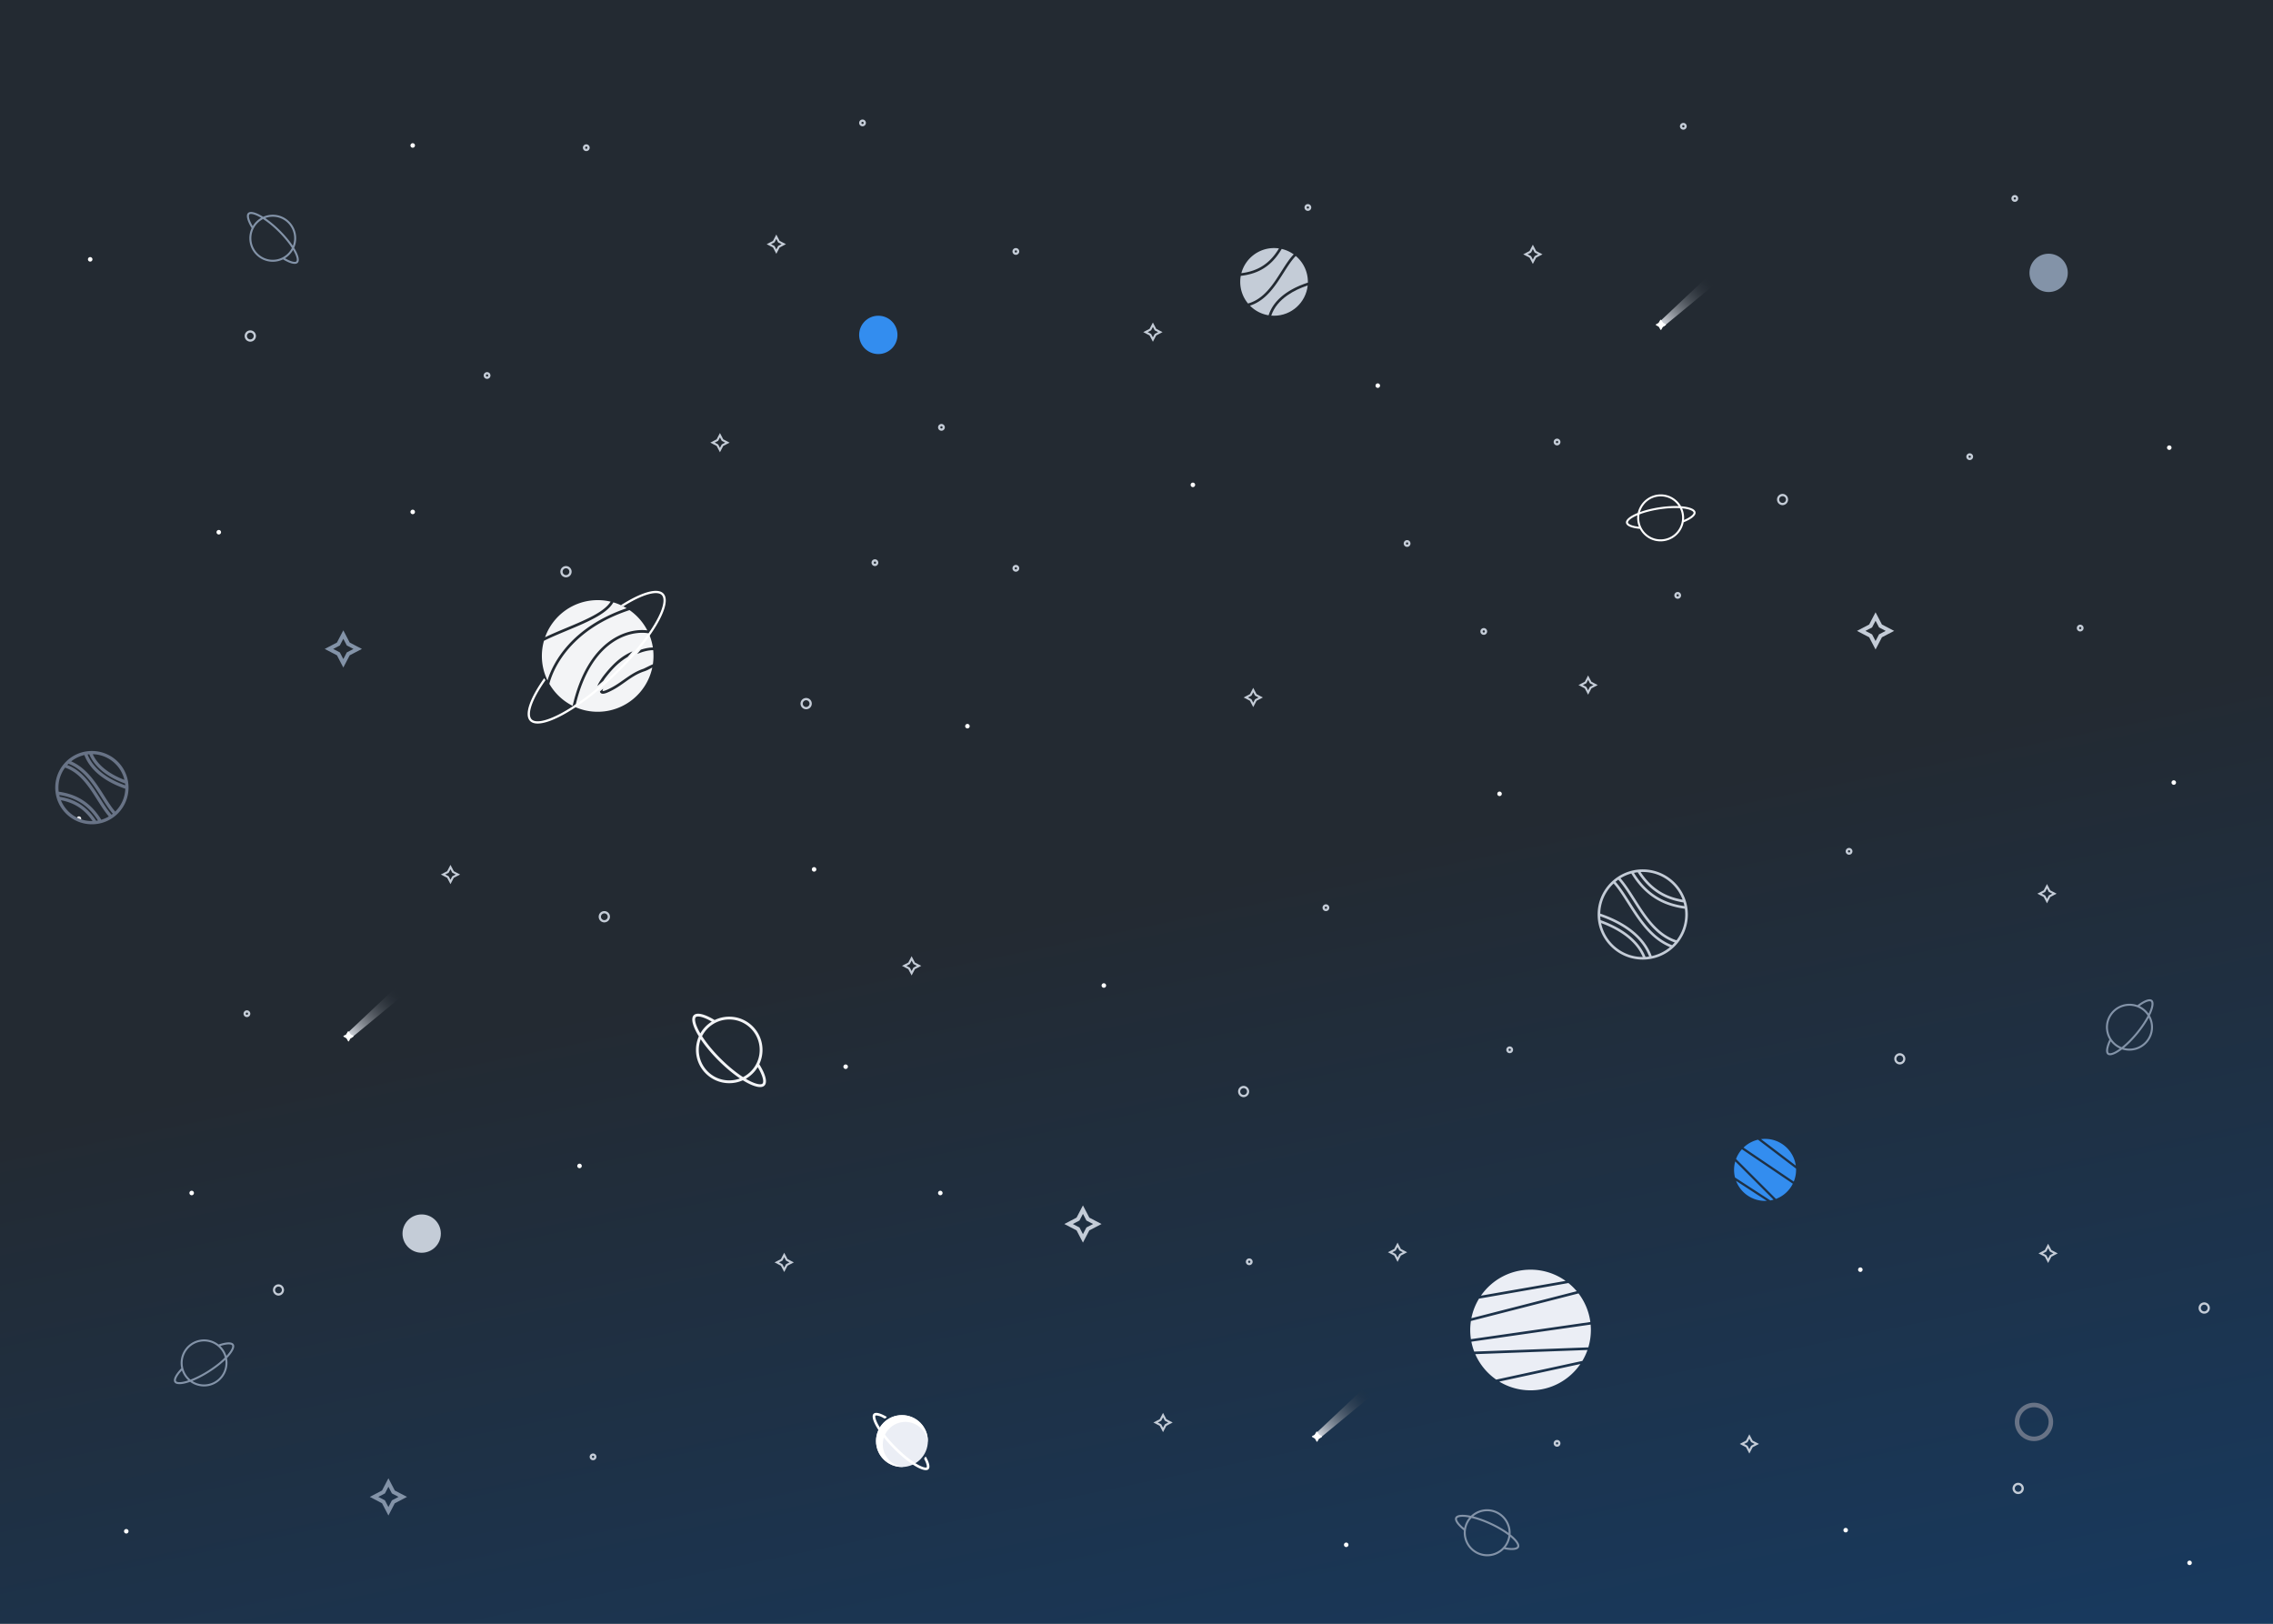 <svg xmlns="http://www.w3.org/2000/svg" fill="none" viewBox="0 0 2016 1440"><rect x="0" y="0" width="2016" height="1440" fill="#808080" stroke="none"/><path fill="url(#paint0_linear)" d="M0 0h2016v1440H0z"/><path fill="#F3F4F6" fill-rule="evenodd" d="M658.851 958.05c8.979 5.571 16.272 7.614 19.197 4.672 2.898-2.913.882-10.085-4.62-18.916a29.384 29.384 0 0 0 2.859-12.684c0-16.293-13.208-29.5-29.5-29.5-10.961 0-20.526 5.978-25.612 14.851a60.563 60.563 0 0 1-.959-1.681c-1.945-3.54-3.117-6.55-3.54-8.861-.438-2.398.023-3.43.417-3.826.395-.397 1.423-.864 3.824-.438 2.313.41 5.33 1.565 8.88 3.49.496.269.999.551 1.51.847a29.37 29.37 0 0 1 2.54-1.401c-8.67-5.259-15.674-7.129-18.526-4.261-2.88 2.896-.906 9.998 4.519 18.755a29.403 29.403 0 0 0-2.553 12.025c0 16.292 13.207 29.5 29.5 29.5 4.298 0 8.381-.92 12.064-2.572zm13.6 3.348c2.402.425 3.43-.042 3.824-.439.395-.396.856-1.427.417-3.826-.422-2.31-1.595-5.32-3.539-8.86a64.176 64.176 0 0 0-1.099-1.918 29.646 29.646 0 0 1-10.585 10.359 64.81 64.81 0 0 0 2.102 1.193c3.551 1.925 6.568 3.081 8.88 3.491zm-13.432-6.2c8.764-4.462 14.768-13.568 14.768-24.076 0-14.912-12.089-27-27-27-10.524 0-19.642 6.021-24.096 14.806 3.967 6.16 9.655 13.154 16.589 20.049 6.785 6.747 13.656 12.301 19.739 16.221zm-37.526-33.542c4.022 5.993 9.499 12.605 16.025 19.094 6.379 6.344 12.87 11.686 18.778 15.649a26.918 26.918 0 0 1-9.509 1.723c-14.912 0-27-12.089-27-27 0-3.331.603-6.521 1.706-9.466z" clip-rule="evenodd"/><path fill="#fff" fill-rule="evenodd" d="M1491 448.969c7.43.57 12.42 2.447 12.84 5.342.43 2.868-3.72 6.112-10.54 8.848a20.866 20.866 0 0 1-3.69 8.416c-6.82 9.28-19.84 11.296-29.08 4.503-6.21-4.569-9.13-11.962-8.3-19.136-.43.184-.84.37-1.25.558-2.58 1.205-4.51 2.431-5.71 3.571-1.26 1.183-1.43 1.962-1.37 2.353.06.39.44 1.085 1.98 1.844 1.49.73 3.68 1.33 6.5 1.714.39.053.8.102 1.21.147.25.631.54 1.251.85 1.857-7.12-.62-11.87-2.475-12.28-5.297-.42-2.85 3.67-6.073 10.41-8.798.61-2.776 1.8-5.474 3.59-7.913 6.83-9.28 19.85-11.296 29.08-4.503a20.492 20.492 0 0 1 5.76 6.494zm9.12 3.764c1.54.758 1.92 1.453 1.98 1.843.06.391-.11 1.17-1.37 2.354-1.2 1.139-3.13 2.365-5.71 3.57-.46.214-.94.425-1.43.634.33-3.52-.24-7.077-1.66-10.312.58.057 1.15.122 1.69.196 2.82.384 5.01.984 6.5 1.715zm-10.21-2.069a19.122 19.122 0 0 1-1.72 19.869c-6.24 8.493-18.16 10.338-26.61 4.122-5.97-4.388-8.62-11.618-7.46-18.479 4.83-1.855 10.98-3.467 17.8-4.503 6.67-1.014 12.89-1.313 17.99-1.009zm-35.33 3.459c4.79-1.737 10.67-3.219 17.08-4.195 6.28-.953 12.2-1.29 17.2-1.084a18.97 18.97 0 0 0-4.66-4.946c-8.46-6.216-20.37-4.371-26.62 4.122a19.057 19.057 0 0 0-3 6.103z" clip-rule="evenodd"/><path fill="#8393A8" fill-rule="evenodd" d="M233.438 192.252c-6.318-3.939-11.45-5.383-13.509-3.303-2.039 2.06-.62 7.13 3.252 13.374a20.847 20.847 0 0 0-2.012 8.967c0 11.519 9.294 20.857 20.759 20.857 7.713 0 14.444-4.227 18.023-10.5.237.402.462.799.675 1.188 1.368 2.503 2.193 4.631 2.491 6.265.308 1.695-.016 2.424-.294 2.705-.277.28-1.001.61-2.691.31-1.627-.29-3.75-1.107-6.249-2.468a44.46 44.46 0 0 1-1.062-.599c-.578.359-1.174.689-1.787.991 6.101 3.718 11.03 5.04 13.037 3.012 2.026-2.047.637-7.069-3.181-13.26a20.862 20.862 0 0 0 1.797-8.501c0-11.518-9.294-20.856-20.759-20.856-3.025 0-5.898.65-8.49 1.818zm-9.57-2.367c-1.69-.3-2.414.03-2.691.31-.278.281-.602 1.01-.294 2.705.298 1.634 1.123 3.762 2.491 6.265.243.443.5.895.773 1.355a20.913 20.913 0 0 1 7.449-7.323 46.332 46.332 0 0 0-1.479-.844c-2.499-1.361-4.622-2.178-6.249-2.468zm9.452 4.384a19.097 19.097 0 0 0-10.392 17.021c0 10.543 8.507 19.089 19 19.089 7.406 0 13.822-4.257 16.956-10.468-2.791-4.355-6.794-9.299-11.674-14.175-4.774-4.769-9.609-8.696-13.89-11.467zm26.407 23.714c-2.83-4.238-6.685-8.912-11.276-13.5-4.489-4.485-9.057-8.262-13.215-11.064a18.881 18.881 0 0 1 6.692-1.217c10.493 0 19 8.546 19 19.088 0 2.355-.424 4.61-1.201 6.693zM1906.82 900.638c3.3-6.675 4.23-11.924 1.96-13.768-2.25-1.827-7.16.083-12.99 4.549a20.88 20.88 0 0 0-9.13-1.121c-11.46 1.132-19.84 11.298-18.71 22.708.76 7.676 5.62 13.959 12.22 16.904-.38.275-.75.538-1.12.788-2.35 1.608-4.39 2.638-5.99 3.094-1.65.474-2.41.223-2.72-.026-.3-.248-.7-.936-.57-2.647.13-1.648.73-3.841 1.84-6.461.16-.366.32-.738.49-1.116-.41-.54-.8-1.101-1.16-1.682-3.1 6.437-3.93 11.472-1.72 13.27 2.24 1.816 7.1-.06 12.89-4.468 2.69.895 5.62 1.251 8.63.954 11.47-1.132 19.85-11.299 18.72-22.708-.3-3.01-1.23-5.806-2.64-8.27zm1.41-9.757c.13-1.711-.27-2.399-.57-2.647-.31-.249-1.07-.5-2.72-.027-1.6.457-3.64 1.487-5.99 3.095-.42.284-.84.585-1.27.902a20.851 20.851 0 0 1 8.01 6.693c.25-.53.48-1.049.7-1.555 1.11-2.62 1.71-4.813 1.84-6.461zm-3.43 9.837a19.106 19.106 0 0 0-17.96-8.669c-10.49 1.036-18.16 10.34-17.13 20.783.73 7.37 5.59 13.337 12.08 15.846 4.06-3.206 8.59-7.675 12.96-13.01 4.28-5.22 7.71-10.417 10.05-14.95zm-21.01 28.61c3.94-3.234 8.21-7.529 12.33-12.549 4.02-4.908 7.33-9.825 9.71-14.237a18.802 18.802 0 0 1 1.87 6.54c1.03 10.442-6.64 19.747-17.13 20.783-2.34.231-4.63.03-6.78-.537zM1304.56 1344.29c-7.28-1.55-12.6-1.16-13.82 1.5-1.22 2.63 1.84 6.91 7.61 11.46-.29 3 .07 6.1 1.16 9.12 3.93 10.83 15.85 16.44 26.63 12.54 7.25-2.63 12.14-8.9 13.36-16.02.36.3.71.6 1.04.89 2.14 1.89 3.64 3.61 4.48 5.04.87 1.49.81 2.29.65 2.64-.17.36-.74.92-2.43 1.21-1.63.29-3.9.24-6.71-.19-.4-.06-.8-.12-1.21-.2-.42.54-.87 1.05-1.34 1.54 7 1.42 12.09.98 13.28-1.61 1.21-2.61-1.81-6.86-7.5-11.38.2-2.84-.18-5.76-1.21-8.61-3.93-10.83-15.85-16.44-26.62-12.53a20.602 20.602 0 0 0-7.37 4.6zm-9.8 1.04c-1.69.29-2.26.85-2.43 1.21-.16.35-.22 1.15.65 2.64.84 1.43 2.34 3.15 4.48 5.04.38.33.77.67 1.18 1.01.69-3.47 2.24-6.72 4.51-9.42-.57-.11-1.13-.21-1.68-.29-2.81-.43-5.08-.48-6.71-.19zm10.38.9a19.1 19.1 0 0 0-3.97 19.54c3.59 9.91 14.5 15.05 24.37 11.47 6.96-2.52 11.54-8.71 12.37-15.61-4.11-3.15-9.56-6.43-15.81-9.35-6.11-2.86-11.99-4.91-16.96-6.05zm32.91 13.29c-4.11-3.01-9.33-6.1-15.21-8.84-5.74-2.69-11.33-4.69-16.19-5.9 1.69-1.45 3.66-2.63 5.88-3.43 9.86-3.57 20.77 1.56 24.36 11.47.81 2.22 1.18 4.48 1.16 6.7zM168.624 1225.48c-7.015 2.5-12.337 2.81-13.903.34-1.551-2.45.92-7.1 6.038-12.37a20.861 20.861 0 0 1-.045-9.19c2.465-11.25 13.543-18.39 24.742-15.93 7.534 1.65 13.205 7.22 15.358 14.11.317-.34.622-.68.913-1.01 1.873-2.16 3.134-4.06 3.774-5.59.665-1.59.504-2.37.293-2.71-.211-.33-.848-.81-2.563-.87-1.651-.07-3.9.27-6.632 1.07-.381.11-.77.23-1.166.36-.487-.48-.999-.93-1.534-1.35 6.756-2.33 11.853-2.57 13.38-.16 1.541 2.44-.89 7.05-5.945 12.28.573 2.78.584 5.73-.064 8.68-2.465 11.26-13.543 18.39-24.742 15.93a20.425 20.425 0 0 1-7.904-3.59zm-9.855.26c-1.715-.06-2.352-.54-2.563-.87-.211-.34-.372-1.12.293-2.71.64-1.53 1.901-3.43 3.774-5.59.331-.38.68-.76 1.045-1.15a20.878 20.878 0 0 0 5.708 8.74c-.555.19-1.097.36-1.625.51-2.732.8-4.981 1.14-6.632 1.07zm10.171-2.25a19.117 19.117 0 0 1-6.508-18.86c2.257-10.29 12.395-16.82 22.646-14.58 7.234 1.59 12.59 7.12 14.323 13.86-3.66 3.66-8.628 7.63-14.438 11.35-5.684 3.63-11.248 6.43-16.023 8.23zm30.871-17.52c-3.672 3.54-8.437 7.28-13.905 10.78-5.345 3.42-10.615 6.13-15.276 7.98a19.09 19.09 0 0 0 6.276 2.62c10.25 2.24 20.389-4.28 22.645-14.58.504-2.3.573-4.6.26-6.8z" clip-rule="evenodd"/><path fill="#F3F4F6" d="M482.448 568.291c3.978-1.993 8.303-3.921 12.775-5.832 2.541-1.086 5.133-2.168 7.731-3.253h.001c4.896-2.044 9.814-4.097 14.457-6.203 7.113-3.228 13.695-6.631 18.733-10.424 3.369-2.535 6.124-5.303 7.862-8.377a49.203 49.203 0 0 1 11.778 5.196c-48.467 16.595-65.283 47.952-70.189 64.013a49.29 49.29 0 0 1-4.992-21.688c0-4.656.642-9.161 1.844-13.432z"/><path fill="#F3F4F6" d="M483.456 565.121c6.824-19.172 25.133-32.898 46.648-32.898 3.956 0 7.804.464 11.492 1.341-1.524 2.468-3.868 4.82-6.894 7.098-4.821 3.629-11.207 6.945-18.282 10.155-4.612 2.093-9.467 4.119-14.338 6.153-2.607 1.088-5.22 2.178-7.802 3.282-3.72 1.59-7.371 3.204-10.824 4.869zM487.225 606.472a49.721 49.721 0 0 0 20.678 19.505c13.429-58.298 48.015-69.228 66.205-66.946a49.727 49.727 0 0 0-15.758-17.963c-51.699 17.032-67.399 50.887-71.125 65.404z"/><path fill="#F3F4F6" fill-rule="evenodd" d="M575.309 561.526l-.085.123c-16.023-2.744-50.635 5.526-64.548 63.028-.775.523-1.545 1.033-2.308 1.531a49.298 49.298 0 0 0 21.736 5.015c23.818 0 43.708-16.824 48.434-39.236-.501.265-.984.531-1.461.793-1.751.962-3.421 1.88-5.605 2.584-6.674 2.153-11.979 5.909-17.293 9.671-3.356 2.375-6.716 4.754-10.427 6.733-2.355 1.256-4.493 2.285-6.22 2.883-.861.298-1.676.51-2.397.571-.691.059-1.503-.002-2.154-.492-.532-.401-.79-.956-.877-1.536.974-.801 1.952-1.616 2.932-2.445l-.049.115-.026.061c-.356.851-.481 1.409-.492 1.741-.002.07 0 .12.004.155.071.014.212.031.459.01.438-.037 1.04-.179 1.814-.447 1.543-.535 3.545-1.49 5.877-2.734 3.747-1.998 7.143-4.388 10.536-6.776 5.383-3.789 10.757-7.571 17.506-9.771 1.31-.607 2.545-1.216 3.759-1.814l.001-.001c1.54-.759 3.048-1.502 4.635-2.205a50.208 50.208 0 0 0 .28-12.503c-2.605.061-5.488.439-9.362 1.604a39.873 39.873 0 0 0-4.874 1.827 243.213 243.213 0 0 0 3.246-3.831c.315-.103.627-.201.937-.294 3.942-1.186 7.025-1.603 9.747-1.695a49.11 49.11 0 0 0-3.725-12.665zm-40.657 38.633c10.497-13.646 18.145-18.906 26.34-22.502a252.892 252.892 0 0 1-4.388 4.995c-6.495 3.938-12.014 8.529-20.032 18.947-.557.801-1.063 1.549-1.521 2.246a275.569 275.569 0 0 1-5.303 4.557l.039-.096c.807-1.93 2.383-4.586 4.832-8.101l.016-.024.017-.022z" clip-rule="evenodd"/><path fill="#F3F4F6" d="M534.488 612.888s-.003-.003-.006-.013a.044.044 0 0 1 .006.013z"/><path fill="#fff" d="M587.936 536.767c1.07-4.636.487-7.496-.965-9.018-1.452-1.522-4.282-2.238-8.963-1.387-4.586.835-10.404 3.09-17.093 6.662a137.58 137.58 0 0 0-8.096 4.707c-.695-.36-1.4-.704-2.114-1.031 17.919-11.395 32.426-15.872 37.713-10.331 8.68 9.096-10.778 41.75-43.46 72.934-32.682 31.185-66.212 49.09-74.892 39.994-5.357-5.614.005-20.203 12.579-37.881.356.622.754 1.217 1.19 1.78a140.22 140.22 0 0 0-5.831 8.94c-3.882 6.514-6.408 12.22-7.456 16.762-1.07 4.636-.487 7.496.965 9.018 1.453 1.522 4.282 2.239 8.963 1.387 4.586-.834 10.405-3.09 17.093-6.662 13.352-7.13 29.76-19.281 46.008-34.785 16.249-15.503 29.155-31.324 36.904-44.327 3.881-6.514 6.407-12.22 7.455-16.762z"/><path fill="#EBEEF5" d="M1408.75 1194.9a53.654 53.654 0 0 0 2.25-15.4c0-1.62-.07-3.22-.21-4.81l-105.78 15.18c.59 3.03 1.44 5.96 2.52 8.77l101.22-3.74zM1407.99 1197.23l-99.53 3.68c3.99 9.14 10.47 16.95 18.58 22.58l76.41-16.57c1.82-3.05 3.35-6.29 4.54-9.69zM1401.7 1209.65l-71.94 15.6c8.09 4.92 17.58 7.75 27.74 7.75 18.36 0 34.57-9.25 44.2-23.35zM1304.61 1187.61a54.23 54.23 0 0 1-.02-16.09l95.46-24.46c5.51 7.22 9.23 15.9 10.48 25.35l-105.92 15.2zM1398.47 1145.09c-2.23-2.64-4.7-5.07-7.39-7.24l-79.29 13.83a53.355 53.355 0 0 0-6.77 17.36l93.45-23.95zM1313.51 1149.05l75.07-13.1a53.278 53.278 0 0 0-31.08-9.95c-18.23 0-34.33 9.12-43.99 23.05z"/><path fill="#C4CCD7" d="M1100.48 244.645c6.66-.764 12.64-2.439 18-5.32 7.2-3.869 13.21-9.865 18.29-18.559 3.9.9 7.51 2.56 10.66 4.817-1.67 1.722-3.24 3.691-4.76 5.798-1.89 2.621-3.74 5.502-5.61 8.453-.19.289-.37.58-.56.871-1.7 2.681-3.43 5.408-5.26 8.082-6.24 9.097-13.54 17.35-24.32 20.376A29.877 29.877 0 0 1 1100 250c0-1.828.16-3.617.48-5.355z"/><path fill="#C4CCD7" d="M1101.01 242.264c3.41-12.819 15.1-22.264 28.99-22.264 1.48 0 2.94.107 4.36.315-4.81 8.009-10.4 13.455-16.97 16.984-4.84 2.603-10.27 4.188-16.38 4.965zM1108.63 271.055a29.906 29.906 0 0 0 16.55 8.561c2.64-8.306 8.38-14.712 15.28-19.558 5.99-4.199 12.9-7.259 19.53-9.408.01-.216.01-.433.01-.65 0-9.235-4.17-17.496-10.74-22.999-1.61 1.638-3.17 3.571-4.73 5.727-1.84 2.558-3.66 5.384-5.53 8.338-.19.29-.37.581-.56.873-1.69 2.676-3.45 5.439-5.3 8.149-6.13 8.935-13.55 17.49-24.51 20.967z"/><path fill="#C4CCD7" d="M1159.84 253.122c-6.2 2.076-12.55 4.958-18.05 8.819-6.5 4.559-11.77 10.445-14.28 17.957.82.068 1.65.102 2.49.102 15.51 0 28.28-11.777 29.84-26.878z"/><path fill="#338DEF" d="M1592.74 1033.7c-1.85-13.39-13.34-23.7-27.24-23.7-1.22 0-2.42.08-3.6.23l30.84 23.47zM1559.23 1010.72a27.459 27.459 0 0 0-12.85 7.02l44.58 30.16c1.32-3.21 2.04-6.72 2.04-10.4 0-.37-.01-.74-.02-1.11l-33.75-25.67zM1590.13 1049.75l-45.16-30.55a27.426 27.426 0 0 0-5.22 8.63l35.42 35.42a27.59 27.59 0 0 0 14.96-13.5zM1573.04 1063.95l-33.99-33.99c-.69 2.4-1.05 4.93-1.05 7.54 0 2.33.29 4.59.83 6.74l31.35 20.36c.97-.16 1.93-.38 2.86-.65zM1567.06 1064.96l-27.28-17.72c3.93 10.38 13.96 17.76 25.72 17.76.52 0 1.04-.01 1.56-.04z"/><circle cx="779" cy="297" r="17" fill="#338DEF"/><circle cx="374" cy="1094" r="17" fill="#C4CCD7"/><circle cx="1817" cy="242" r="17" fill="#8393A8"/><path fill="#687386" fill-rule="evenodd" d="M1804 1274c7.18 0 13-5.82 13-13s-5.82-13-13-13-13 5.82-13 13 5.82 13 13 13zm0 4c9.39 0 17-7.61 17-17s-7.61-17-17-17-17 7.61-17 17 7.61 17 17 17z" clip-rule="evenodd"/><circle cx="799.965" cy="1277.99" r="23" fill="#EBEEF5"/><path fill="#fff" fill-rule="evenodd" d="M822.914 1279.54c.034-.52.051-1.03.051-1.55 0-12.71-10.297-23-23-23-12.702 0-23 10.29-23 23 0 12.7 10.298 23 23 23 .522 0 1.04-.02 1.553-.06-10.37-.74-18.553-9.39-18.553-19.94 0-11.05 8.955-20 20-20 10.559 0 19.207 8.18 19.949 18.55z" clip-rule="evenodd"/><path fill="#fff" d="M786.171 1257.16a.49.49 0 0 0-.03-.83c-5.396-3.15-9.578-4.23-11.308-2.52-3.533 3.5 4.497 17.34 17.936 30.91 13.438 13.58 27.197 21.75 30.73 18.26 1.67-1.66.757-5.62-2.088-10.77-.182-.33-.648-.34-.861-.03-.2.28-.406.57-.618.85-.242.32-.28.75-.094 1.11 1.029 1.97 1.691 3.64 1.999 4.96.195.84.222 1.43.175 1.82a1.3 1.3 0 0 1-.086.35c-.024.05-.041.07-.045.07-.004.01-.021.02-.075.05-.058.02-.169.06-.352.08-.383.04-.975.01-1.813-.19-1.681-.41-3.928-1.41-6.618-3-5.349-3.18-11.997-8.48-18.62-15.17-6.623-6.69-11.855-13.4-14.977-18.78-1.57-2.7-2.538-4.96-2.931-6.65-.195-.84-.222-1.43-.175-1.81a1.3 1.3 0 0 1 .086-.35c.024-.06.041-.07.045-.08.004 0 .021-.02.075-.04.058-.03.169-.06.352-.08.383-.05.975-.01 1.813.19 1.477.36 2.229.48 5.48 2.34.337.19.756.18 1.075-.05l.925-.64z"/><path fill="#C4CCD7" fill-rule="evenodd" d="M691.474 213.615l-2.93-5.615-2.929 5.615-5.615 2.929 5.615 2.93 2.929 5.614 2.93-5.614 5.614-2.93-5.614-2.929zm1.723 2.929l-3.058-1.595-1.595-3.058-1.595 3.058-3.058 1.595 3.058 1.595 1.595 3.058 1.595-3.058 3.058-1.595zM402.474 772.615l-2.93-5.615-2.929 5.615-5.615 2.929 5.615 2.93 2.929 5.614 2.93-5.614 5.614-2.93-5.614-2.929zm1.723 2.929l-3.058-1.595-1.595-3.058-1.595 3.058-3.058 1.595 3.058 1.595 1.595 3.058 1.595-3.058 3.058-1.595zM641.474 389.615l-2.93-5.615-2.929 5.615-5.615 2.929 5.615 2.93 2.929 5.614 2.93-5.614 5.614-2.93-5.614-2.929zm1.723 2.929l-3.058-1.595-1.595-3.058-1.595 3.058-3.058 1.595 3.058 1.595 1.595 3.058 1.595-3.058 3.058-1.595zM698.474 1116.61l-2.93-5.61-2.929 5.61-5.615 2.93 5.615 2.93 2.929 5.62 2.93-5.62 5.614-2.93-5.614-2.93zm1.723 2.93l-3.058-1.59-1.595-3.06-1.595 3.06-3.058 1.59 3.058 1.6 1.595 3.06 1.595-3.06 3.058-1.6zM1819.47 1108.61l-2.93-5.61-2.93 5.61-5.61 2.93 5.61 2.93 2.93 5.62 2.93-5.62 5.62-2.93-5.62-2.93zm1.73 2.93l-3.06-1.59-1.6-3.06-1.59 3.06-3.06 1.59 3.06 1.6 1.59 3.06 1.6-3.06 3.06-1.6zM1818.47 789.615l-2.93-5.615-2.93 5.615-5.61 2.929 5.61 2.93 2.93 5.614 2.93-5.614 5.62-2.93-5.62-2.929zm1.73 2.929l-3.06-1.595-1.6-3.058-1.59 3.058-3.06 1.595 3.06 1.595 1.59 3.058 1.6-3.058 3.06-1.595zM1411.47 604.615l-2.93-5.615-2.93 5.615-5.61 2.929 5.61 2.93 2.93 5.614 2.93-5.614 5.62-2.93-5.62-2.929zm1.73 2.929l-3.06-1.595-1.6-3.058-1.59 3.058-3.06 1.595 3.06 1.595 1.59 3.058 1.6-3.058 3.06-1.595zM1114.47 615.615l-2.93-5.615-2.93 5.615-5.61 2.929 5.61 2.93 2.93 5.614 2.93-5.614 5.62-2.93-5.62-2.929zm1.73 2.929l-3.06-1.595-1.6-3.058-1.59 3.058-3.06 1.595 3.06 1.595 1.59 3.058 1.6-3.058 3.06-1.595zM1025.47 291.615l-2.93-5.615-2.93 5.615-5.61 2.929 5.61 2.93 2.93 5.614 2.93-5.614 5.62-2.93-5.62-2.929zm1.73 2.929l-3.06-1.595-1.6-3.058-1.59 3.058-3.06 1.595 3.06 1.595 1.59 3.058 1.6-3.058 3.06-1.595zM1034.47 1258.61l-2.93-5.61-2.93 5.61-5.61 2.93 5.61 2.93 2.93 5.62 2.93-5.62 5.62-2.93-5.62-2.93zm1.73 2.93l-3.06-1.59-1.6-3.06-1.59 3.06-3.06 1.59 3.06 1.6 1.59 3.06 1.6-3.06 3.06-1.6zM1242.47 1107.61l-2.93-5.61-2.93 5.61-5.61 2.93 5.61 2.93 2.93 5.62 2.93-5.62 5.62-2.93-5.62-2.93zm1.73 2.93l-3.06-1.59-1.6-3.06-1.59 3.06-3.06 1.59 3.06 1.6 1.59 3.06 1.6-3.06 3.06-1.6zM811.474 853.615l-2.93-5.615-2.929 5.615-5.615 2.929 5.615 2.93 2.929 5.614 2.93-5.614 5.614-2.93-5.614-2.929zm1.723 2.929l-3.058-1.595-1.595-3.058-1.595 3.058-3.058 1.595 3.058 1.595 1.595 3.058 1.595-3.058 3.058-1.595zM1362.47 222.615l-2.93-5.615-2.93 5.615-5.61 2.929 5.61 2.93 2.93 5.614 2.93-5.614 5.62-2.93-5.62-2.929zm1.73 2.929l-3.06-1.595-1.6-3.058-1.59 3.058-3.06 1.595 3.06 1.595 1.59 3.058 1.6-3.058 3.06-1.595zM1554.47 1277.61l-2.93-5.61-2.93 5.61-5.61 2.93 5.61 2.93 2.93 5.62 2.93-5.62 5.62-2.93-5.62-2.93zm1.73 2.93l-3.06-1.59-1.6-3.06-1.59 3.06-3.06 1.59 3.06 1.6 1.59 3.06 1.6-3.06 3.06-1.6zM1669.16 553.843L1663.5 543l-5.66 10.843L1647 559.5l10.84 5.657L1663.5 576l5.66-10.843L1680 559.5l-10.84-5.657zm3.33 5.657l-5.91-3.081-3.08-5.904-3.08 5.904-5.91 3.081 5.91 3.081 3.08 5.904 3.08-5.904 5.91-3.081zM966.157 1079.84L960.5 1069l-5.657 10.84L944 1085.5l10.843 5.66L960.5 1102l5.657-10.84L977 1085.5l-10.843-5.66zm3.328 5.66l-5.904-3.08-3.081-5.91-3.081 5.91-5.905 3.08 5.905 3.08 3.081 5.91 3.081-5.91 5.904-3.08z" clip-rule="evenodd"/><path fill="#8393A8" fill-rule="evenodd" d="M350.157 1321.84L344.5 1311l-5.657 10.84L328 1327.5l10.843 5.66L344.5 1344l5.657-10.84L361 1327.5l-10.843-5.66zm3.328 5.66l-5.904-3.08-3.081-5.91-3.081 5.91-5.905 3.08 5.905 3.08 3.081 5.91 3.081-5.91 5.904-3.08zM310.157 569.843L304.5 559l-5.657 10.843L288 575.5l10.843 5.657L304.5 592l5.657-10.843L321 575.5l-10.843-5.657zm3.328 5.657l-5.904-3.081-3.081-5.904-3.081 5.904-5.905 3.081 5.905 3.081 3.081 5.904 3.081-5.904 5.904-3.081z" clip-rule="evenodd"/><path fill="#C4CCD7" fill-rule="evenodd" d="M901 224a1 1 0 1 0 0-2 1 1 0 0 0 0 2zm0 2a3 3 0 1 0 0-6 3 3 0 0 0 0 6zM835 380a1 1 0 1 0 0-2 1 1 0 0 0 0 2zm0 2a3 3 0 1 0 0-6 3 3 0 0 0 0 6zM432 334a1 1 0 1 0 0-2 1 1 0 0 0 0 2zm0 2a3 3 0 1 0 0-6 3 3 0 0 0 0 6zM765 110a1 1 0 1 0 0-2 1 1 0 0 0 0 2zm0 2a3 3 0 1 0 0-6 3 3 0 0 0 0 6zM520 132a1 1 0 1 0 0-2 1 1 0 0 0 0 2zm0 2a3 3 0 1 0 0-6 3 3 0 0 0 0 6zM1160 185c.55 0 1-.448 1-1s-.45-1-1-1-1 .448-1 1 .45 1 1 1zm0 2c1.66 0 3-1.343 3-3s-1.34-3-3-3-3 1.343-3 3 1.34 3 3 3zM1493 113c.55 0 1-.448 1-1s-.45-1-1-1-1 .448-1 1 .45 1 1 1zm0 2c1.66 0 3-1.343 3-3s-1.34-3-3-3-3 1.343-3 3 1.34 3 3 3zM1381 393c.55 0 1-.448 1-1s-.45-1-1-1-1 .448-1 1 .45 1 1 1zm0 2c1.66 0 3-1.343 3-3s-1.34-3-3-3-3 1.343-3 3 1.34 3 3 3zM1488 529c.55 0 1-.448 1-1s-.45-1-1-1-1 .448-1 1 .45 1 1 1zm0 2c1.66 0 3-1.343 3-3s-1.34-3-3-3-3 1.343-3 3 1.34 3 3 3zM1640 756c.55 0 1-.448 1-1s-.45-1-1-1-1 .448-1 1 .45 1 1 1zm0 2c1.66 0 3-1.343 3-3s-1.34-3-3-3-3 1.343-3 3 1.34 3 3 3zM1845 558c.55 0 1-.448 1-1s-.45-1-1-1-1 .448-1 1 .45 1 1 1zm0 2c1.66 0 3-1.343 3-3s-1.34-3-3-3-3 1.343-3 3 1.34 3 3 3zM1747 406c.55 0 1-.448 1-1s-.45-1-1-1-1 .448-1 1 .45 1 1 1zm0 2c1.66 0 3-1.343 3-3s-1.34-3-3-3-3 1.343-3 3 1.34 3 3 3zM1316 561c.55 0 1-.448 1-1s-.45-1-1-1-1 .448-1 1 .45 1 1 1zm0 2c1.66 0 3-1.343 3-3s-1.34-3-3-3-3 1.343-3 3 1.34 3 3 3zM1248 483c.55 0 1-.448 1-1s-.45-1-1-1-1 .448-1 1 .45 1 1 1zm0 2c1.66 0 3-1.343 3-3s-1.34-3-3-3-3 1.343-3 3 1.34 3 3 3zM1787 177c.55 0 1-.448 1-1s-.45-1-1-1-1 .448-1 1 .45 1 1 1zm0 2c1.66 0 3-1.343 3-3s-1.34-3-3-3-3 1.343-3 3 1.34 3 3 3zM1339 932c.55 0 1-.448 1-1s-.45-1-1-1-1 .448-1 1 .45 1 1 1zm0 2c1.66 0 3-1.343 3-3s-1.34-3-3-3-3 1.343-3 3 1.34 3 3 3zM1176 806c.55 0 1-.448 1-1s-.45-1-1-1-1 .448-1 1 .45 1 1 1zm0 2c1.66 0 3-1.343 3-3s-1.34-3-3-3-3 1.343-3 3 1.34 3 3 3zM1108 1120c.55 0 1-.45 1-1s-.45-1-1-1-1 .45-1 1 .45 1 1 1zm0 2c1.66 0 3-1.34 3-3s-1.34-3-3-3-3 1.34-3 3 1.34 3 3 3zM901 505a1 1 0 1 0 0-2 1 1 0 0 0 0 2zm0 2a3 3 0 1 0 0-6 3 3 0 0 0 0 6zM776 500a1 1 0 1 0 0-2 1 1 0 0 0 0 2zm0 2a3 3 0 1 0 0-6 3 3 0 0 0 0 6zM1381 1281c.55 0 1-.45 1-1s-.45-1-1-1-1 .45-1 1 .45 1 1 1zm0 2c1.66 0 3-1.34 3-3s-1.34-3-3-3-3 1.34-3 3 1.34 3 3 3zM526 1293c.552 0 1-.45 1-1s-.448-1-1-1-1 .45-1 1 .448 1 1 1zm0 2c1.657 0 3-1.34 3-3s-1.343-3-3-3-3 1.34-3 3 1.343 3 3 3zM219 900a1 1 0 1 0 0-2 1 1 0 0 0 0 2zm0 2a3 3 0 1 0 0-6 3 3 0 0 0 0 6zM222 301a3 3 0 1 0 0-6 3 3 0 0 0 0 6zm0 2a5 5 0 1 0-.001-10.001A5 5 0 0 0 222 303zM502 510a3 3 0 1 0 0-6 3 3 0 0 0 0 6zm0 2a5 5 0 1 0-.001-10.001A5 5 0 0 0 502 512zM715 627a3 3 0 1 0 0-6 3 3 0 0 0 0 6zm0 2a5 5 0 1 0-.001-10.001A5 5 0 0 0 715 629zM1103 971c1.66 0 3-1.343 3-3s-1.34-3-3-3-3 1.343-3 3 1.34 3 3 3zm0 2a5.001 5.001 0 0 0 0-10 5.001 5.001 0 0 0 0 10zM536 816a3 3 0 1 0 0-6 3 3 0 0 0 0 6zm0 2a5 5 0 1 0-.001-10.001A5 5 0 0 0 536 818zM247 1147c1.657 0 3-1.34 3-3s-1.343-3-3-3-3 1.34-3 3 1.343 3 3 3zm0 2a5.001 5.001 0 0 0 0-10 5.001 5.001 0 0 0 0 10zM1790 1323c1.66 0 3-1.34 3-3s-1.34-3-3-3-3 1.34-3 3 1.34 3 3 3zm0 2c2.76 0 5-2.24 5-5s-2.24-5-5-5-5 2.24-5 5 2.24 5 5 5zM1955 1163c1.66 0 3-1.34 3-3s-1.34-3-3-3-3 1.34-3 3 1.34 3 3 3zm0 2c2.76 0 5-2.24 5-5s-2.24-5-5-5-5 2.24-5 5 2.24 5 5 5zM1685 942c1.66 0 3-1.343 3-3s-1.34-3-3-3-3 1.343-3 3 1.34 3 3 3zm0 2a5.001 5.001 0 0 0 0-10 5.001 5.001 0 0 0 0 10zM1581 446c1.66 0 3-1.343 3-3s-1.34-3-3-3-3 1.343-3 3 1.34 3 3 3zm0 2a5.001 5.001 0 0 0 0-10 5.001 5.001 0 0 0 0 10z" clip-rule="evenodd"/><path fill="#fff" fill-rule="evenodd" d="M1222 344c1.1 0 2-.895 2-2s-.9-2-2-2-2 .895-2 2 .9 2 2 2zM1058 432c1.1 0 2-.895 2-2s-.9-2-2-2-2 .895-2 2 .9 2 2 2zM366 456a2 2 0 1 0 .001-3.999A2 2 0 0 0 366 456zM194 474a2 2 0 1 0 .001-3.999A2 2 0 0 0 194 474zM80 232a2 2 0 1 0 0-4 2 2 0 0 0 0 4zM366 131a2 2 0 1 0 .001-3.999A2 2 0 0 0 366 131zM70 728a2 2 0 1 0 0-4 2 2 0 0 0 0 4zM170 1060c1.105 0 2-.9 2-2s-.895-2-2-2-2 .9-2 2 .895 2 2 2zM112 1360c1.105 0 2-.9 2-2s-.895-2-2-2-2 .9-2 2 .895 2 2 2zM1194 1372c1.1 0 2-.9 2-2s-.9-2-2-2-2 .9-2 2 .9 2 2 2zM834 1060c1.105 0 2-.9 2-2s-.895-2-2-2-2 .9-2 2 .895 2 2 2zM750 948a2 2 0 1 0 .001-3.999A2 2 0 0 0 750 948zM514 1036c1.105 0 2-.9 2-2s-.895-2-2-2-2 .9-2 2 .895 2 2 2zM722 773a2 2 0 1 0 .001-3.999A2 2 0 0 0 722 773zM858 646a2 2 0 1 0 .001-3.999A2 2 0 0 0 858 646zM979 876a2 2 0 1 0 .001-3.999A2 2 0 0 0 979 876zM1650 1128c1.1 0 2-.9 2-2s-.9-2-2-2-2 .9-2 2 .9 2 2 2zM1928 696c1.1 0 2-.895 2-2s-.9-2-2-2-2 .895-2 2 .9 2 2 2zM1637 1359c1.1 0 2-.9 2-2s-.9-2-2-2-2 .9-2 2 .9 2 2 2zM1942 1388c1.1 0 2-.9 2-2s-.9-2-2-2-2 .9-2 2 .9 2 2 2zM1924 399c1.1 0 2-.895 2-2s-.9-2-2-2-2 .895-2 2 .9 2 2 2zM1330 706c1.1 0 2-.895 2-2s-.9-2-2-2-2 .895-2 2 .9 2 2 2z" clip-rule="evenodd"/><path fill="url(#paint1_linear)" d="M1471.56 288.276a2.79 2.79 0 0 1 .63-3.203l60.03-56.529a5 5 0 0 1 7.18.336l.66.752a4.997 4.997 0 0 1-.57 7.162l-63.61 52.473c-1.41 1.168-3.55.678-4.32-.991z"/><path fill="#fff" d="M1475 286.212c0 .17.16.17.16.17l2.17 1.188c.33.17.33.68 0 .849l-2.33 1.359-.17.17-1.33 2.377c-.17.34-.67.34-.84 0l-1.33-2.377-.17-.17-2.33-1.359c-.33-.169-.33-.679 0-.849l2.17-1.188c.16 0 .16-.17.16-.17l1.34-2.377c.16-.34.66-.34.83 0l1.67 2.377z"/><path fill="url(#paint2_linear)" d="M1166.56 1274.28c-.5-1.09-.25-2.38.63-3.21l60.03-56.53a5.008 5.008 0 0 1 7.18.34l.66.75a4.994 4.994 0 0 1-.57 7.16l-63.61 52.48c-1.41 1.16-3.55.67-4.32-.99z"/><path fill="#fff" d="M1170 1272.21c0 .17.16.17.16.17l2.17 1.19c.33.17.33.68 0 .85l-2.33 1.36-.17.17-1.33 2.38c-.17.33-.67.33-.84 0l-1.33-2.38-.17-.17-2.33-1.36c-.33-.17-.33-.68 0-.85l2.17-1.19c.16 0 .16-.17.16-.17l1.34-2.38c.16-.34.66-.34.83 0l1.67 2.38z"/><path fill="url(#paint3_linear)" d="M307.563 919.276a2.797 2.797 0 0 1 .625-3.203l60.031-56.529a5 5 0 0 1 7.18.336l.662.752a5 5 0 0 1-.57 7.162l-63.606 52.473a2.798 2.798 0 0 1-4.322-.991z"/><path fill="#fff" d="M310.997 917.212c0 .17.167.17.167.17l2.166 1.188c.334.17.334.68 0 .849l-2.333 1.359-.167.17-1.333 2.377a.468.468 0 0 1-.833 0l-1.334-2.377-.166-.17-2.334-1.359c-.333-.169-.333-.679 0-.849l2.167-1.188c.167 0 .167-.17.167-.17l1.333-2.377a.468.468 0 0 1 .833 0l1.667 2.377z"/><path fill="#C4CCD7" fill-rule="evenodd" d="M1417.21 815.162c-.13-1.297-.2-2.614-.21-3.945V811c0-12.314 5.56-23.328 14.32-30.665.78-.661 1.6-1.292 2.44-1.892.63-.452 1.27-.886 1.93-1.302A39.85 39.85 0 0 1 1457 771c17.64 0 32.61 11.419 37.93 27.269.27.795.51 1.601.73 2.417.27 1.042.51 2.101.7 3.174.42 2.317.64 4.703.64 7.14a39.833 39.833 0 0 1-11.51 28.073c-.61.619-1.24 1.218-1.88 1.796A39.879 39.879 0 0 1 1457 851c-19.8 0-36.25-14.393-39.44-33.29-.14-.841-.26-1.69-.35-2.548zm42.28 33.457a37.97 37.97 0 0 0 3.16-.34c-3.78-10.01-11.01-17.843-19.6-23.868-7.29-5.11-15.59-8.954-23.71-11.766.04 1.132.14 2.251.29 3.355 7.48 2.691 15.03 6.274 21.66 10.922 8 5.617 14.61 12.744 18.2 21.697zm-27.23-9.174c-6.12-5.324-10.5-12.589-12.19-20.835 6.93 2.584 13.83 5.94 19.9 10.195 7.51 5.271 13.62 11.822 17.07 19.895h-.02-.02a37.565 37.565 0 0 1-24.74-9.255zm-12.95-29.24c8.51 2.883 17.32 6.895 25.06 12.323 8.96 6.285 16.63 14.584 20.58 25.332a37.537 37.537 0 0 0 16.21-7.917c-13.39-5.497-22.67-16.494-30.24-27.525-2.5-3.647-4.85-7.361-7.11-10.918l-.01-.017c-.25-.389-.49-.776-.74-1.162-2.5-3.942-4.88-7.656-7.3-11.003-1.54-2.129-3.06-4.064-4.59-5.777-7.13 6.707-11.64 16.157-11.86 26.664zm13.58-28.189c1.6 1.789 3.17 3.787 4.73 5.955 2.47 3.411 4.88 7.179 7.38 11.117.25.387.49.774.74 1.164 2.26 3.568 4.6 7.252 7.08 10.865 7.71 11.245 16.95 22.037 30.25 27.112.81-.774 1.59-1.583 2.32-2.425-13.09-4.531-22.19-14.975-30.04-26.422-2.45-3.564-4.75-7.201-7.02-10.776-.25-.388-.49-.775-.74-1.161-2.49-3.934-4.96-7.775-7.48-11.27-1.55-2.137-3.13-4.168-4.78-6.029-.84.591-1.65 1.215-2.44 1.87zm4.38-3.148c1.64 1.866 3.2 3.876 4.7 5.96 2.57 3.558 5.07 7.454 7.56 11.384.25.387.5.775.74 1.162 2.27 3.58 4.56 7.183 6.97 10.708 7.97 11.607 16.93 21.698 29.71 25.818a37.534 37.534 0 0 0 7.75-22.9c0-.668-.02-1.333-.05-1.992a38.943 38.943 0 0 0-.29-3.079c-8.43-1.13-16.11-3.386-23.09-7.136-9.61-5.164-17.63-13.02-24.39-24.119a37.56 37.56 0 0 0-9.61 4.194zm11.96-4.766c6.5 10.476 14.11 17.821 23.13 22.665 6.5 3.492 13.67 5.655 21.6 6.785a34.686 34.686 0 0 0-.79-3.22c-7.15-1.131-13.57-3.153-19.36-6.266-8.16-4.385-15.19-10.985-21.29-20.502-1.12.132-2.21.312-3.29.538zm5.89-.756c5.77 8.682 12.3 14.677 19.78 18.693 5.21 2.802 10.99 4.697 17.45 5.824-5-13.447-17.46-23.27-32.34-24.445a38.436 38.436 0 0 0-4.89-.072z" clip-rule="evenodd"/><path fill="#687386" fill-rule="evenodd" d="M81.5 731a32.957 32.957 0 0 0 4.725-.341 32.303 32.303 0 0 0 14.162-5.707c.681-.487 1.342-1 1.982-1.537C109.478 717.454 114 708.505 114 698.5v-.176a32.923 32.923 0 0 0-.455-5.275C110.951 677.695 97.592 666 81.5 666a31.894 31.894 0 0 0-2.695.11 32.387 32.387 0 0 0-20.457 9.581 32.643 32.643 0 0 0-1.854 2.049A32.369 32.369 0 0 0 49 698.5a32.704 32.704 0 0 0 1.09 8.38c.177.663.374 1.318.59 1.964C55.002 721.721 67.167 731 81.5 731zm-14.555-16.891c5.686 3.054 10.69 7.561 15.14 14.045a29.895 29.895 0 0 1-2.951-.087c-11.404-.9-20.995-8.251-25.122-18.405 4.769.909 9.052 2.362 12.933 4.447zm2.032-3.782c6.95 3.733 12.855 9.35 17.93 17.341a28.93 28.93 0 0 1-1.57.246c-4.886-7.533-10.51-12.795-17.047-16.307-4.609-2.475-9.695-4.094-15.333-5.016a29.125 29.125 0 0 1-.39-1.533c6.016.923 11.465 2.612 16.41 5.269zm24.14 9.404a67.304 67.304 0 0 0 3.4 4.352 29.447 29.447 0 0 1-6.694 2.893c-5.405-8.772-11.815-15.022-19.502-19.151-5.54-2.977-11.621-4.785-18.263-5.712a29.86 29.86 0 0 1-.191-4.878 29.508 29.508 0 0 1 5.856-16.468c9.883 3.309 16.884 11.188 23.169 20.351 1.928 2.811 3.751 5.685 5.568 8.55l.59.93c1.996 3.143 4 6.272 6.067 9.133zm3.48-2.515c1.148 1.588 2.3 3.068 3.473 4.413-.378.304-.764.599-1.157.885a63.29 63.29 0 0 1-3.494-4.447c-2.01-2.782-3.973-5.843-5.971-8.991l-.566-.892-.025-.04c-1.813-2.857-3.662-5.774-5.623-8.633-6.153-8.972-13.328-17.27-23.579-21.074.358-.389.725-.769 1.103-1.138 10.334 4.049 17.576 12.498 23.675 21.39 1.976 2.882 3.84 5.822 5.651 8.678l.027.041.564.889c2 3.15 3.941 6.177 5.922 8.919zm-5.279-27.529c6.134 4.302 13.092 7.495 19.826 9.804-.261 7.935-3.638 15.081-8.948 20.255a58.762 58.762 0 0 1-3.297-4.193c-1.924-2.664-3.824-5.623-5.826-8.778l-.59-.929-.01-.017c-1.804-2.844-3.692-5.821-5.698-8.746-5.921-8.633-13.2-17.32-23.641-21.874a29.528 29.528 0 0 1 11.689-5.614c3.247 8.52 9.384 15.103 16.495 20.092zm19.622 5.179c.064.529.115 1.062.151 1.599-6.24-2.215-12.57-5.195-18.142-9.103-6.645-4.662-12.237-10.667-15.277-18.277a29.85 29.85 0 0 1 1.507-.156c2.949 7.118 8.245 12.781 14.605 17.243 5.26 3.69 11.231 6.543 17.156 8.694zm-9.974-18.745a29.644 29.644 0 0 1 9.391 15.496c-5.226-2.009-10.384-4.573-14.942-7.77-5.737-4.024-10.412-8.969-13.173-14.998a29.554 29.554 0 0 1 18.724 7.272z" clip-rule="evenodd"/><defs><linearGradient id="paint0_linear" x1="1494" x2="2114.5" y1="696" y2="3712.5" gradientUnits="userSpaceOnUse"><stop stop-color="#232A32"/><stop offset=".818" stop-color="#0059BA"/><stop offset=".974" stop-color="#338DEF"/></linearGradient><linearGradient id="paint1_linear" x1="1472.36" x2="1517.96" y1="290.481" y2="248.734" gradientUnits="userSpaceOnUse"><stop stop-color="#EBEEF5"/><stop offset="1" stop-color="#232A32" stop-opacity="0"/></linearGradient><linearGradient id="paint2_linear" x1="1167.36" x2="1212.96" y1="1276.48" y2="1234.73" gradientUnits="userSpaceOnUse"><stop stop-color="#EBEEF5"/><stop offset="1" stop-color="#232A32" stop-opacity="0"/></linearGradient><linearGradient id="paint3_linear" x1="308.361" x2="353.964" y1="921.481" y2="879.734" gradientUnits="userSpaceOnUse"><stop stop-color="#EBEEF5"/><stop offset="1" stop-color="#232A32" stop-opacity="0"/></linearGradient></defs></svg>